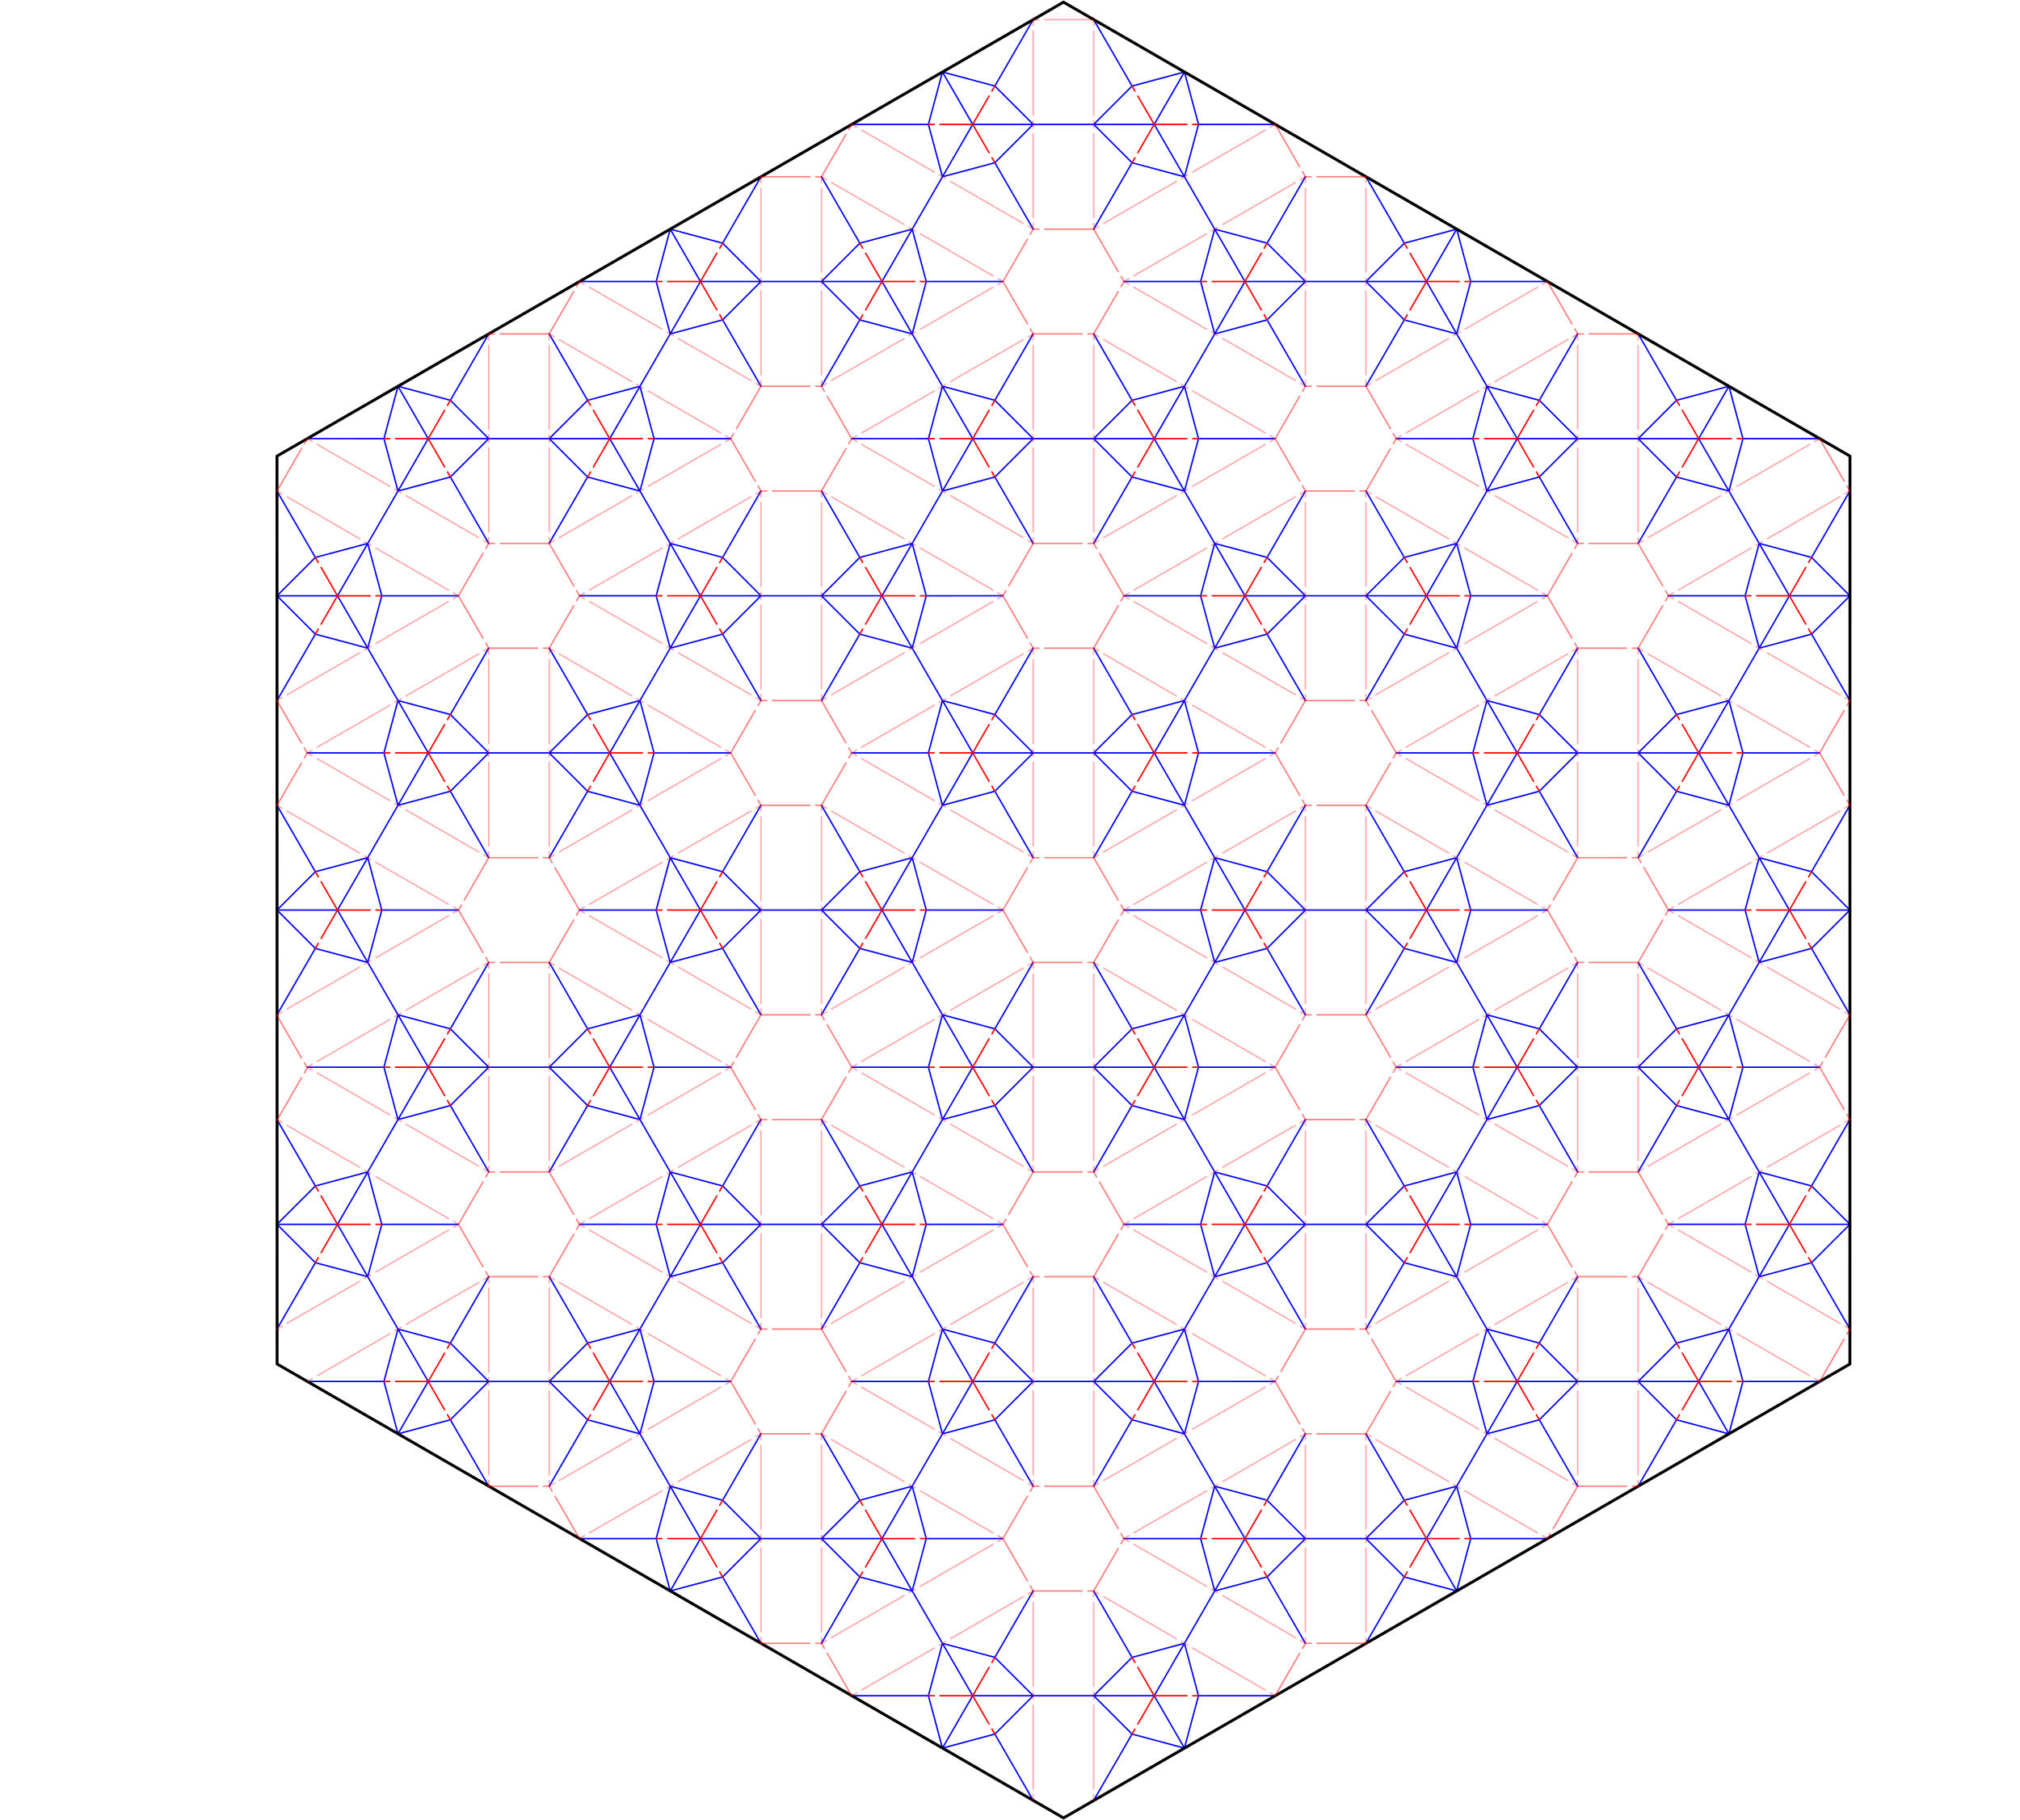 <?xml version="1.0" encoding="utf-8"?>
<!-- Generator: Adobe Illustrator 16.0.3, SVG Export Plug-In . SVG Version: 6.00 Build 0)  -->
<!DOCTYPE svg PUBLIC "-//W3C//DTD SVG 1.1//EN" "http://www.w3.org/Graphics/SVG/1.1/DTD/svg11.dtd">
<svg version="1.1" id="Layer_1" xmlns="http://www.w3.org/2000/svg" xmlns:xlink="http://www.w3.org/1999/xlink" x="0px" y="0px"
	 width="699px" height="630px" viewBox="0 0 699 630" enable-background="new 0 0 699 630" xml:space="preserve">
<path fill="none" stroke="#0000FF" stroke-width="0.5" stroke-linecap="round" stroke-linejoin="round" stroke-miterlimit="3.864" d="
	M127.254,188.087l10.467-18.129 M190.056,151.828h-20.934 M137.721,242.474l-10.467-18.129 M116.787,206.216l10.467-18.129
	 M116.787,206.216l10.467,18.129 M116.787,206.216H95.853 M95.853,206.216l13.269,13.276 M109.122,219.492l18.132,4.853
	 M95.842,242.469l13.279-22.976 M127.253,188.087l-18.131,4.858 M95.854,206.216l13.269-13.271 M95.842,169.952l13.28,22.993
	 M158.655,206.215l-26.543,0.003 M132.112,206.218l-4.858-18.132 M127.254,224.344l4.859-18.127 M137.721,169.956l10.467-18.129
	 M148.188,151.827h20.933 M137.721,133.697l10.467,18.13 M137.721,133.698l18.132,4.853 M169.121,151.828l-13.269-13.276
	 M169.111,115.563l-13.258,22.988 M137.721,169.958l-4.858-18.132 M132.863,151.827l4.858-18.127 M106.31,151.822l26.552,0.004
	 M169.121,188.088L155.852,165.1 M137.72,169.958l18.132-4.859 M169.12,151.829L155.851,165.1 M608.741,224.343l-10.467,18.129
	 M608.741,188.085l-10.467-18.129 M608.741,296.859l-10.467-18.129 M545.938,260.601h20.935 M587.806,260.601l10.468-18.129
	 M598.273,278.73l-10.468-18.129 M587.806,260.601h-20.934 M580.141,273.877l-13.269-13.276 M598.273,278.73l-18.133-4.853
	 M580.14,273.878l-13.278,22.976 M598.273,242.472l-18.133,4.858 M566.873,260.601l13.269-13.271 M566.862,224.337l13.279,22.993
	 M629.675,260.6l-26.543,0.003 M598.274,242.471l4.858,18.132 M598.274,278.729l4.858-18.127 M619.208,206.212l-10.467,18.129
	 M619.208,206.212h20.934 M619.208,206.212l-10.467-18.13 M626.872,192.937l-18.132-4.853 M640.14,206.214l-13.269-13.276
	 M626.872,192.937l13.258-22.988 M608.74,224.343l-4.858-18.132 M608.74,188.085l-4.859,18.127 M577.329,206.207l26.552,0.004
	 M626.872,219.485l13.269,22.988 M608.74,224.343l18.132-4.858 M640.14,206.214l-13.269,13.271 M525.003,260.602l-10.467,18.129
	 M525.003,260.602h20.933 M514.536,242.472l10.467,18.13 M514.536,242.471l18.132,4.853 M545.936,260.601l-13.268-13.276
	 M545.926,224.336l-13.258,22.988 M514.536,278.73l-4.858-18.132 M514.536,242.472l-4.859,18.127 M483.125,260.594l26.552,0.004
	 M545.936,296.86l-13.269-22.988 M514.535,278.73l18.132-4.858 M545.935,260.601l-13.268,13.271 M587.806,151.826l10.468-18.129
	 M598.273,169.955l-10.468-18.129 M587.806,151.826h-20.934 M566.873,151.827l13.269,13.276 M598.274,169.956l-18.133-4.853
	 M566.863,188.08l13.278-22.976 M598.275,133.698l-18.133,4.858 M566.874,151.827l13.269-13.271 M580.143,138.556l-13.279-22.993
	 M629.676,151.826l-26.543,0.003 M598.275,133.697l4.857,18.132 M598.275,169.955l4.858-18.126 M504.07,188.085l10.467-18.129
	 M566.873,151.826h-20.934 M514.537,133.698l-10.467-18.129 M504.07,224.343l10.467,18.129 M451.735,206.215h20.934 M504.07,188.085
	l-10.468,18.129 M493.603,206.214l10.468,18.129 M493.603,206.214h-20.934 M485.937,219.49l-13.268-13.276 M504.07,224.343
	l-18.133-4.853 M472.659,242.467l13.278-22.976 M504.071,188.085l-18.132,4.858 M472.671,206.214l13.27-13.271 M485.94,192.943
	l-13.28-22.993 M535.473,206.213l-26.543,0.003 M504.072,188.084l4.857,18.132 M504.072,224.342l4.858-18.126 M525.006,151.825
	l-10.467,18.129 M525.006,151.825h20.934 M514.539,133.695l10.467,18.13 M532.669,138.55l-18.132-4.853 M545.937,151.827
	l-13.268-13.276 M545.927,115.562l-13.258,22.988 M514.537,169.957l-4.858-18.132 M514.537,133.699l-4.859,18.127 M483.126,151.821
	l26.552,0.004 M545.937,188.087l-13.269-22.988 M514.536,169.957l18.132-4.858 M545.936,151.828l-13.268,13.271 M430.798,206.216
	l-10.466,18.129 M430.798,206.216h20.935 M430.798,206.216l-10.467-18.13 M420.333,188.085l18.132,4.853 M451.733,206.215
	l-13.27-13.276 M451.722,169.95l-13.258,22.988 M420.332,224.344l-4.858-18.132 M420.332,188.086l-4.859,18.126 M388.921,206.208
	l26.553,0.004 M451.733,242.474l-13.27-22.988 M420.332,224.344l18.132-4.858 M451.732,206.215l-13.27,13.271 M504.07,79.311
	L493.604,97.44 M493.604,97.44l10.467,18.129 M493.604,97.44h-20.935 M472.67,97.44l13.268,13.276 M504.071,115.569l-18.132-4.853
	 M472.659,133.693l13.28-22.976 M485.939,84.169l18.132-4.858 M472.671,97.44l13.27-13.271 M485.94,84.169l-13.28-22.993
	 M535.473,97.439l-26.543,0.003 M504.072,79.31l4.857,18.132 M504.072,115.568l4.858-18.126 M409.866,133.698l10.467-18.129
	 M472.669,97.44h-20.934 M409.867,61.182l10.467,18.129 M409.866,169.956l10.467,18.129 M357.531,151.828h20.934 M399.399,151.827
	l10.467-18.129 M399.399,151.827l10.467,18.129 M399.399,151.827h-20.935 M378.465,151.828l13.27,13.276 M391.734,165.104
	l18.132,4.853 M378.454,188.081l13.279-22.976 M409.866,133.699l-18.132,4.858 M378.466,151.828l13.27-13.271 M378.455,115.564
	l13.28,22.993 M441.268,151.827l-26.543,0.003 M409.867,133.698l4.857,18.132 M409.867,169.956l4.858-18.126 M430.801,97.439
	l-10.466,18.13 M430.801,97.439h20.935 M430.801,97.439l-10.467-18.13 M420.333,79.31l18.132,4.853 M451.733,97.44l-13.27-13.276
	 M438.464,84.163l13.258-22.988 M420.332,115.569l-4.858-18.132 M415.473,97.438l4.859-18.127 M388.921,97.433l26.553,0.004
	 M451.733,133.699l-13.27-22.988 M420.332,115.569l18.131-4.858 M451.732,97.44l-13.27,13.271 M336.594,151.828l-10.467,18.129
	 M336.594,151.828h20.933 M336.594,151.828l-10.467-18.129 M326.129,133.698l18.132,4.853 M357.529,151.828l-13.269-13.276
	 M357.519,115.563l-13.258,22.988 M326.129,169.957l-4.858-18.132 M321.271,151.825l4.858-18.126 M294.718,151.821l26.552,0.004
	 M357.529,188.087l-13.269-22.988 M326.128,169.957l18.132-4.858 M357.528,151.828l-13.269,13.271 M399.399,43.053l10.467-18.129
	 M399.399,43.053l10.467,18.129 M399.399,43.053h-20.935 M378.466,43.053l13.27,13.276 M409.867,61.182l-18.132-4.853
	 M378.455,79.306l13.279-22.976 M409.867,24.924l-18.132,4.858 M391.736,29.782l-13.27,13.271 M391.736,29.782l-13.28-22.993
	 M441.269,43.052l-26.543,0.003 M409.868,24.923l4.857,18.132 M414.727,43.054l-4.858,18.127 M315.663,79.311l10.467-18.129
	 M378.465,43.053h-20.934 M326.129,133.698l-10.467-18.129 M263.327,97.441h20.934 M315.662,79.311L305.195,97.44 M305.195,97.44
	l10.467,18.129 M305.195,97.44h-20.934 M297.53,110.717l-13.269-13.276 M297.53,110.717l18.132,4.853 M284.25,133.694l13.279-22.976
	 M315.662,79.312L297.53,84.17 M297.531,84.17l-13.269,13.271 M297.531,84.17l-13.28-22.993 M347.064,97.44l-26.543,0.003
	 M315.663,79.311l4.858,18.132 M315.663,115.569l4.859-18.127 M336.597,43.052l-10.466,18.129 M336.597,43.052h20.933
	 M336.597,43.052l-10.467-18.13 M326.129,24.923l18.132,4.853 M344.26,29.777l13.269,13.276 M357.519,6.788l-13.258,22.988
	 M326.129,61.183l-4.858-18.132 M321.271,43.051l4.858-18.126 M321.27,43.051l-26.552-0.004 M357.53,79.313l-13.269-22.988
	 M326.129,61.183l18.132-4.858 M357.529,43.054L344.26,56.325 M242.391,97.442l-10.467,18.129 M242.391,97.442h20.934
	 M231.924,79.312l10.467,18.13 M231.925,79.311l18.132,4.853 M263.325,97.441l-13.269-13.276 M263.315,61.176l-13.258,22.988
	 M227.067,97.438l4.858,18.132 M231.925,79.312l-4.859,18.127 M200.514,97.434l26.552,0.004 M250.056,110.712l13.269,22.988
	 M231.924,115.57l18.132-4.858 M263.324,97.441l-13.269,13.271 M504.068,405.634l10.467-18.129 M566.871,369.375h-20.935
	 M504.069,333.118l10.467,18.129 M514.535,460.021l-10.467-18.13 M451.733,423.764h20.934 M504.069,296.859l10.467-18.129
	 M493.601,423.763l10.468-18.129 M504.068,441.892l-10.468-18.129 M493.601,423.763h-20.934 M472.667,423.764l13.268,13.276
	 M504.068,441.893l-18.133-4.853 M472.656,460.017l13.278-22.976 M485.936,410.493l18.133-4.858 M472.668,423.764l13.268-13.271
	 M485.938,410.493l-13.28-22.993 M535.47,423.763l-26.543,0.003 M504.069,405.634l4.857,18.132 M508.927,423.765l-4.857,18.127
	 M525.002,369.375l-10.466,18.129 M525.002,369.375h20.934 M514.535,351.245l10.467,18.13 M514.535,351.246l18.132,4.853
	 M545.935,369.376L532.666,356.1 M545.925,333.111l-13.258,22.987 M514.535,387.506l-4.858-18.132 M514.535,351.248l-4.859,18.126
	 M483.124,369.37l26.552,0.004 M532.666,382.648l13.269,22.987 M514.534,387.506l18.132-4.857 M532.666,382.648l13.268-13.271
	 M430.796,423.765l-10.466,18.129 M430.796,423.765h20.934 M430.796,423.765l-10.467-18.13 M420.331,405.634l18.132,4.854
	 M451.731,423.764l-13.27-13.275 M451.72,387.499l-13.258,22.988 M420.33,441.894l-4.859-18.132 M420.33,405.636l-4.859,18.127
	 M388.919,423.758l26.552,0.004 M451.731,460.024l-13.27-22.988 M420.33,441.894l18.131-4.857 M451.73,423.765l-13.27,13.271
	 M493.6,314.99l10.468-18.129 M493.6,314.99l10.468,18.129 M493.6,314.99h-20.934 M472.668,314.989l13.268,13.275 M504.069,333.118
	l-18.133-4.854 M485.936,328.266l-13.278,22.977 M504.069,296.86l-18.133,4.858 M472.669,314.989l13.268-13.271 M485.938,301.718
	l-13.28-22.993 M535.471,314.988l-26.543,0.003 M504.07,296.859l4.857,18.132 M504.07,333.117l4.858-18.127 M409.865,351.247
	l10.467-18.129 M472.667,314.989h-20.934 M409.865,278.731l10.467,18.129 M409.864,387.505l10.467,18.129 M357.529,369.377h20.934
	 M420.332,224.343l-10.467,18.129 M399.398,369.377l10.467-18.129 M399.398,369.377l10.467,18.129 M399.398,369.377h-20.935
	 M378.463,369.377l13.27,13.276 M391.732,382.653l18.132,4.853 M391.731,382.654l-13.279,22.976 M391.732,356.106l18.132-4.858
	 M378.464,369.377l13.27-13.271 M378.453,333.113l13.28,22.993 M441.266,369.376l-26.543,0.003 M409.865,351.247l4.857,18.132
	 M409.865,387.505l4.858-18.127 M430.799,314.988l-10.466,18.129 M430.799,314.988h20.935 M420.332,296.858l10.467,18.13
	 M438.463,301.712l-18.132-4.853 M451.731,314.989l-13.27-13.276 M451.72,278.724l-13.258,22.988 M420.33,333.119l-4.859-18.132
	 M420.33,296.861l-4.859,18.127 M388.919,314.983l26.552,0.004 M451.731,351.249l-13.27-22.988 M420.33,333.119l18.132-4.858
	 M451.73,314.99l-13.27,13.271 M336.592,369.378l-10.466,18.129 M336.592,369.378h20.934 M336.592,369.378l-10.467-18.13
	 M344.259,356.1l-18.132-4.853 M357.528,369.377l-13.269-13.276 M344.259,356.1l13.258-22.987 M321.269,369.375l4.858,18.132
	 M326.127,351.249l-4.859,18.126 M321.268,369.375l-26.552-0.004 M344.258,382.649l13.269,22.987 M326.126,387.507l18.132-4.857
	 M344.258,382.649l13.269-13.271 M399.398,260.603l10.467-18.129 M399.398,260.603l10.467,18.129 M399.398,260.603h-20.935
	 M378.464,260.602l13.27,13.276 M391.733,273.878l18.132,4.853 M378.453,296.855l13.28-22.976 M409.865,242.473l-18.131,4.858
	 M378.465,260.602l13.27-13.271 M378.454,224.338l13.28,22.993 M441.267,260.601l-26.543,0.003 M409.865,242.472l4.858,18.132
	 M409.865,278.73l4.858-18.127 M315.661,296.86l10.467-18.129 M378.463,260.602h-20.934 M315.661,224.344l10.467,18.129
	 M326.128,351.247l-10.467-18.129 M263.326,314.99h20.934 M315.661,188.085l10.467-18.129 M305.194,314.99l10.467-18.129
	 M305.194,314.99l10.467,18.129 M305.194,314.99H284.26 M284.26,314.99l13.269,13.275 M297.529,328.266l18.132,4.854
	 M297.528,328.267l-13.279,22.977 M315.661,296.861l-18.132,4.858 M284.261,314.99l13.268-13.271 M284.25,278.726l13.28,22.993
	 M347.063,314.989l-26.543,0.003 M320.52,314.992l-4.858-18.132 M315.662,333.118l4.859-18.126 M336.596,260.601l-10.467,18.129
	 M336.596,260.601h20.933 M336.596,260.601l-10.467-18.13 M344.26,247.325l-18.132-4.853 M357.529,260.602l-13.269-13.276
	 M357.518,224.337l-13.258,22.988 M326.128,278.732L321.27,260.6 M326.128,242.474l-4.858,18.127 M294.717,260.596l26.553,0.004
	 M357.529,296.862l-13.269-22.988 M326.128,278.732l18.132-4.858 M357.528,260.603l-13.269,13.271 M242.39,314.991l-10.467,18.129
	 M242.39,314.991h20.934 M231.923,296.861l10.467,18.13 M231.924,296.86l18.132,4.853 M263.324,314.99l-13.269-13.276
	 M263.314,278.725l-13.258,22.988 M231.924,333.119l-4.858-18.132 M231.924,296.861l-4.859,18.127 M200.513,314.983l26.552,0.004
	 M263.325,351.249l-13.269-22.988 M231.924,333.119l18.132-4.858 M263.324,314.99l-13.269,13.271 M305.195,206.215l10.467-18.129
	 M305.195,206.215l10.467,18.129 M305.195,206.215h-20.934 M284.26,206.215l13.269,13.276 M315.661,224.344l-18.132-4.853
	 M284.249,242.468l13.279-22.976 M315.661,188.086l-18.132,4.858 M284.261,206.215l13.269-13.271 M284.25,169.951l13.28,22.993
	 M347.063,206.214l-26.543,0.003 M320.52,206.217l-4.858-18.132 M315.662,224.343l4.859-18.127 M221.457,242.473l10.467-18.129
	 M284.26,206.215h-20.934 M221.458,169.957l10.467,18.129 M231.924,296.861l-10.467-18.129 M169.122,260.603h20.934
	 M231.925,115.569l-10.467,18.129 M210.99,260.603l10.467-18.129 M210.99,260.603l10.467,18.129 M210.99,260.603h-20.934
	 M190.056,260.603l13.269,13.276 M221.457,278.732l-18.132-4.853 M190.046,296.856l13.279-22.976 M221.457,242.474l-18.131,4.858
	 M190.057,260.603l13.269-13.271 M190.046,224.339l13.28,22.993 M252.859,260.602l-26.543,0.003 M226.316,260.605l-4.859-18.132
	 M221.457,278.731l4.859-18.127 M242.391,206.214l-10.466,18.129 M242.391,206.214h20.933 M231.924,188.084l10.467,18.13
	 M231.924,188.085l18.132,4.853 M263.324,206.215l-13.269-13.276 M263.314,169.95l-13.258,22.988 M231.924,224.344l-4.858-18.132
	 M227.065,206.213l4.859-18.127 M200.513,206.208l26.552,0.004 M263.325,242.474l-13.269-22.988 M250.056,219.485l-18.132,4.859
	 M263.324,206.215l-13.269,13.271 M148.186,260.603l-10.467,18.129 M148.186,260.603h20.933 M148.186,260.603l-10.467-18.13
	 M155.852,247.326l-18.132-4.853 M169.12,260.603l-13.269-13.276 M169.109,224.338l-13.258,22.988 M137.719,278.733l-4.858-18.132
	 M137.719,242.475l-4.859,18.126 M132.861,260.601l-26.553-0.004 M155.851,273.875l13.269,22.988 M137.719,278.733l18.132-4.858
	 M169.119,260.604l-13.269,13.271 M221.457,133.7l-10.467,18.129 M210.99,151.829l10.467,18.129 M210.99,151.829h-20.934
	 M190.057,151.828l13.269,13.276 M221.458,169.957l-18.132-4.853 M190.046,188.081l13.279-22.976 M221.458,133.699l-18.132,4.858
	 M190.058,151.828l13.268-13.271 M190.047,115.564l13.28,22.993 M252.86,151.827l-26.543,0.003 M221.459,133.698l4.858,18.132
	 M221.459,169.956l4.859-18.126 M598.272,460.021l10.467-18.13 M608.739,405.634l-10.467-18.129 M545.936,478.151h20.935
	 M598.273,351.246l10.467-18.129 M587.805,478.15l10.467-18.129 M587.805,478.15l10.467,18.129 M587.805,478.15h-20.934
	 M566.871,478.15l13.269,13.275 M580.14,491.426l18.133,4.854 M566.861,514.403l13.278-22.977 M598.273,460.021l-18.133,4.857
	 M566.873,478.15l13.269-13.271 M566.862,441.886l13.279,22.993 M629.675,478.149l-26.543,0.003 M598.274,460.02l4.857,18.133
	 M598.274,496.278l4.858-18.127 M619.208,423.761l-10.467,18.129 M619.208,423.761h20.933 M619.208,423.761l-10.467-18.13
	 M608.739,405.633l18.132,4.854 M640.139,423.763l-13.268-13.275 M640.129,387.498l-13.258,22.988 M608.739,441.892l-4.858-18.132
	 M603.88,423.76l4.859-18.126 M577.328,423.756l26.552,0.004 M626.87,437.034l13.269,22.988 M608.738,441.892l18.132-4.857
	 M640.138,423.763l-13.268,13.271 M525,478.151l-10.466,18.129 M525,478.151h20.934 M525,478.151l-10.467-18.13 M514.535,460.021
	l18.132,4.853 M545.935,478.151l-13.269-13.276 M545.924,441.886l-13.258,22.988 M514.534,496.281l-4.858-18.132 M514.534,460.023
	l-4.859,18.126 M483.123,478.145l26.552,0.005 M545.934,514.411l-13.269-22.988 M514.533,496.281l18.131-4.858 M532.664,491.423
	l13.269-13.271 M587.804,369.377l10.467-18.129 M587.804,369.377l10.467,18.129 M587.804,369.377H566.87 M566.871,369.376
	l13.269,13.276 M598.272,387.505l-18.133-4.853 M566.86,405.629l13.278-22.976 M598.272,351.247l-18.133,4.858 M566.872,369.376
	l13.269-13.271 M580.141,356.105l-13.279-22.993 M629.674,369.375l-26.543,0.003 M598.273,351.246l4.857,18.132 M598.273,387.504
	l4.858-18.126 M608.74,333.117l10.467-18.129 M619.207,314.988h20.934 M619.207,314.988l-10.467-18.13 M626.872,301.711
	l-18.132-4.853 M640.14,314.988l-13.269-13.276 M626.872,301.711l13.258-22.988 M608.74,333.117l-4.859-18.132 M603.881,314.986
	l4.859-18.127 M577.329,314.981l26.552,0.004 M626.871,328.259l13.269,22.988 M608.739,333.117l18.132-4.858 M626.87,328.259
	l13.269-13.271 M409.863,568.796l10.467-18.129 M472.665,532.538h-20.934 M409.863,496.28l10.467,18.129 M357.527,586.926h20.934
	 M409.863,460.021l10.467-18.13 M399.396,586.926l10.467-18.129 M399.396,586.926l10.467,18.129 M399.396,586.926h-20.935
	 M378.462,586.926l13.27,13.276 M409.863,605.055l-18.132-4.853 M378.451,623.179l13.279-22.976 M409.863,568.797l-18.132,4.858
	 M378.463,586.926l13.269-13.271 M378.452,550.662l13.28,22.993 M441.265,586.925l-26.543,0.003 M409.864,568.796l4.857,18.132
	 M409.864,605.054l4.858-18.127 M430.798,532.537l-10.467,18.129 M430.798,532.537h20.934 M430.798,532.537l-10.467-18.13
	 M420.33,514.408l18.132,4.853 M451.73,532.538l-13.27-13.276 M451.72,496.273l-13.258,22.987 M420.33,550.667l-4.858-18.132
	 M420.33,514.409l-4.858,18.127 M388.919,532.531l26.552,0.004 M451.729,568.797l-13.269-22.988 M420.329,550.667l18.132-4.858
	 M451.729,532.538l-13.269,13.271 M336.591,586.926l-10.467,18.129 M336.591,586.926h20.934 M336.591,586.926l-10.467-18.13
	 M326.125,568.796l18.132,4.854 M357.525,586.926l-13.269-13.275 M357.515,550.661l-13.258,22.988 M326.125,605.056l-4.858-18.132
	 M326.125,568.798l-4.859,18.127 M321.266,586.924l-26.552-0.004 M344.256,600.198l13.269,22.987 M344.256,600.198l-18.132,4.857
	 M344.255,600.198l13.269-13.271 M399.395,478.152l10.468-18.129 M399.395,478.152l10.468,18.129 M399.395,478.152h-20.934
	 M378.462,478.151l13.269,13.275 M409.863,496.28l-18.132-4.854 M391.73,491.428l-13.279,22.977 M409.863,460.022l-18.132,4.857
	 M378.463,478.151l13.27-13.271 M378.452,441.887l13.28,22.993 M441.265,478.15l-26.543,0.003 M409.864,460.021l4.857,18.132
	 M409.864,496.279l4.858-18.127 M315.659,514.409l10.467-18.129 M378.462,478.151h-20.934 M315.66,441.893l10.467,18.13
	 M326.126,568.797l-10.467-18.129 M263.324,532.539h20.934 M315.66,405.634l10.467-18.129 M305.192,532.539l10.467-18.129
	 M305.192,532.539l10.467,18.129 M305.192,532.539h-20.934 M284.258,532.539l13.269,13.276 M315.659,550.668l-18.132-4.853
	 M284.247,568.792l13.279-22.976 M315.659,514.41l-18.132,4.857 M284.259,532.539l13.268-13.271 M297.528,519.268l-13.28-22.992
	 M347.061,532.538l-26.543,0.003 M320.519,532.541l-4.859-18.132 M315.66,550.667l4.859-18.127 M336.594,478.15l-10.466,18.129
	 M336.594,478.15h20.934 M336.594,478.15l-10.467-18.131 M326.126,460.021l18.132,4.853 M357.527,478.151l-13.269-13.276
	 M357.516,441.886l-13.258,22.988 M321.268,478.149l4.858,18.132 M326.126,460.023l-4.859,18.127 M294.715,478.145l26.552,0.005
	 M357.527,514.411l-13.269-22.988 M326.126,496.281l18.132-4.858 M357.527,478.152l-13.269,13.271 M231.922,550.669l10.467-18.129
	 M242.389,532.54h20.933 M231.922,514.41l10.467,18.13 M231.922,514.409l18.132,4.853 M250.053,519.263l13.269,13.276
	 M263.312,496.274l-13.258,22.987 M227.064,532.536l4.858,18.132 M231.922,514.41l-4.859,18.127 M200.511,532.532l26.552,0.004
	 M250.053,545.81l13.269,22.988 M231.921,550.668l18.132-4.858 M263.321,532.539l-13.269,13.271 M315.659,405.635l-10.467,18.129
	 M305.192,423.764l10.467,18.129 M305.192,423.764h-20.934 M284.259,423.764l13.269,13.276 M315.66,441.893l-18.132-4.853
	 M284.248,460.017l13.279-22.976 M315.66,405.635l-18.132,4.858 M284.26,423.764l13.268-13.271 M284.249,387.5l13.28,22.993
	 M347.062,423.763l-26.543,0.003 M320.519,423.766l-4.858-18.132 M320.52,423.765l-4.859,18.127 M221.456,460.022l10.467-18.13
	 M284.258,423.764h-20.934 M221.456,387.506l10.467,18.129 M231.922,514.41l-10.467-18.129 M169.12,478.152h20.934 M221.456,351.247
	l10.467-18.129 M210.988,478.152l10.467-18.129 M221.455,496.281l-10.467-18.129 M210.988,478.152h-20.934 M190.054,478.152
	l13.269,13.275 M203.323,491.428l18.132,4.854 M190.044,514.405l13.279-22.977 M221.456,460.023l-18.131,4.857 M190.056,478.152
	l13.269-13.271 M190.045,441.888l13.28,22.993 M252.858,478.151l-26.543,0.003 M226.315,478.154l-4.858-18.132 M221.457,496.28
	l4.859-18.127 M242.391,423.763l-10.467,18.129 M242.391,423.763h20.933 M231.924,405.633l10.467,18.13 M231.922,405.634
	l18.132,4.854 M263.322,423.764l-13.268-13.275 M250.054,410.487l13.258-22.988 M231.922,441.894l-4.858-18.132 M231.922,405.636
	l-4.859,18.126 M200.511,423.758l26.552,0.004 M250.053,437.036l13.269,22.988 M231.921,441.894l18.132-4.857 M263.321,423.765
	l-13.268,13.271 M148.183,478.153l-10.466,18.129 M148.183,478.153h20.934 M148.183,478.153l-10.467-18.13 M137.718,460.022
	l18.132,4.853 M169.118,478.152l-13.269-13.276 M169.107,441.887l-13.258,22.988 M137.717,496.281l-4.858-18.132 M137.717,460.023
	l-4.858,18.126 M106.306,478.145l26.553,0.005 M169.118,514.411l-13.269-22.988 M137.717,496.281l18.131-4.858 M169.117,478.152
	l-13.269,13.271 M210.988,369.377l10.467-18.129 M221.455,387.506l-10.467-18.129 M210.988,369.377h-20.934 M190.055,369.377
	l13.269,13.276 M203.324,382.653l18.132,4.853 M190.044,405.63l13.28-22.976 M203.324,356.106l18.132-4.858 M190.056,369.377
	l13.269-13.271 M190.045,333.113l13.28,22.993 M252.858,369.376l-26.543,0.003 M226.315,369.379l-4.858-18.132 M221.457,387.505
	l4.859-18.126 M127.252,405.636l10.467-18.129 M190.054,369.377H169.12 M127.252,333.12l10.467,18.129 M137.719,460.023
	l-10.467-18.13 M137.719,278.732l-10.467,18.129 M116.785,423.765l10.467-18.129 M127.252,441.894l-10.467-18.129 M116.785,423.765
	H95.851 M95.851,423.765l13.268,13.276 M127.252,441.894l-18.132-4.853 M95.84,460.018l13.279-22.976 M127.252,405.636
	l-18.132,4.858 M95.852,423.765l13.269-13.271 M95.84,387.501l13.28,22.993 M158.653,423.764l-26.543,0.003 M127.252,405.635
	l4.858,18.132 M127.252,441.893l4.859-18.127 M148.187,369.376l-10.466,18.129 M148.187,369.376h20.934 M148.187,369.376
	l-10.467-18.13 M137.719,351.248l18.132,4.853 M155.85,356.102l13.269,13.276 M169.108,333.113l-13.258,22.987 M132.86,369.375
	l4.858,18.132 M137.718,351.249l-4.859,18.126 M132.86,369.375l-26.553-0.004 M155.85,382.649l13.269,22.987 M137.718,387.507
	l18.132-4.857 M169.118,369.378l-13.269,13.271 M116.784,314.991l10.467-18.129 M116.784,314.991l10.467,18.129 M116.784,314.991
	H95.85 M95.852,314.991l13.268,13.275 M127.252,333.12l-18.132-4.854 M95.841,351.244l13.279-22.977 M127.253,296.862l-18.132,4.858
	 M95.854,314.991l13.269-13.271 M95.842,278.727l13.28,22.993 M158.655,314.99l-26.543,0.003 M127.254,296.861l4.858,18.132
	 M132.113,314.993l-4.859,18.126 M504.067,514.408l10.467-18.129 M493.6,532.538l10.468-18.129 M493.6,532.538l10.468,18.129
	 M493.6,532.538h-20.934 M472.666,532.538l13.269,13.276 M485.935,545.814l18.133,4.853 M472.656,568.791l13.278-22.976
	 M504.068,514.409l-18.133,4.857 M472.668,532.538l13.269-13.271 M472.657,496.274l13.279,22.992 M535.47,532.537l-26.543,0.003
	 M504.069,514.408l4.857,18.132 M508.928,532.539l-4.858,18.127"/>
<path fill="none" stroke="#000000" stroke-linecap="round" stroke-linejoin="round" stroke-miterlimit="3.864" d="M368.008,0.743
	L640.16,157.865 M368.014,0.743L95.85,157.867l0.039,314.247L368.027,629.23l272.109-157.117l0.029-314.249"/>
<path opacity="0.333" fill="none" stroke="#FF0000" stroke-width="0.5" stroke-linecap="round" stroke-linejoin="round" stroke-miterlimit="3.864" stroke-dasharray="2,2,29" d="
	M95.853,169.958l31.401,18.129 M106.32,151.828l31.401,18.129 M231.926,79.311 M200.525,97.441 M231.926,79.311 M263.328,61.182
	 M190.056,188.086l0.001-36.258 M169.122,188.086v-36.258 M158.655,206.215l-31.401-18.128 M169.122,188.086l-31.401-18.129
	 M169.122,224.344l-31.401,18.13 M158.655,206.215l-31.401,18.13 M137.722,133.699 M106.32,151.829 M137.722,133.699
	 M169.123,115.57 M190.057,115.57v36.258 M169.123,115.57l-0.001,36.258 M95.853,206.216 M95.853,169.958 M95.853,206.216
	 M95.853,242.474 M106.319,260.603l31.402-18.129 M95.853,242.474l31.401-18.129 M566.872,224.343l31.402,18.129 M577.34,206.214
	l31.401,18.129 M629.676,151.826l-31.401,18.13 M640.143,169.955l-31.401,18.13 M640.142,206.213 M640.142,169.955 M640.142,206.213
	 M640.142,242.472 M629.675,260.6l-31.4-18.128 M640.142,242.471l-31.4-18.128 M640.142,278.729l-31.4,18.13 M629.675,260.6
	l-31.401,18.13 M566.872,188.085l31.402-18.129 M577.34,206.214l31.401-18.129 M545.938,296.86v-36.259 M566.872,296.859v-36.258
	 M577.339,314.988l31.402-18.129 M566.872,296.859l31.401-18.129 M598.274,133.697 M629.675,151.825 M598.274,133.697
	 M566.873,115.568 M545.938,224.343v36.258 M566.873,224.343l-0.001,36.258 M472.669,169.956l31.401,18.129 M483.136,151.827
	l31.401,18.129 M566.872,188.085l0.001-36.259 M545.938,188.085v-36.259 M535.471,206.214l-31.4-18.129 M545.938,188.084
	l-31.4-18.128 M535.472,97.439l-31.401,18.13 M545.939,115.568l-31.402,18.13 M566.873,115.568v36.258 M545.939,115.568
	l-0.002,36.258 M545.938,224.343l-31.4,18.129 M535.471,206.214l-31.4,18.129 M472.669,133.698l31.401-18.129 M483.136,151.827
	l31.401-18.129 M451.734,242.473v-36.258 M472.669,242.473v-36.259 M483.135,260.601l31.402-18.129 M472.668,242.472l31.402-18.129
	 M504.07,79.31 M535.472,97.439 M504.07,79.31 M472.669,61.181 M451.735,169.956l-0.001,36.259 M472.669,169.956v36.258
	 M378.465,115.569l31.401,18.129 M388.932,97.44l31.402,18.129 M472.669,133.698V97.44 M451.734,133.698l0.001-36.258
	 M441.268,151.827l-31.401-18.129 M451.735,133.698l-31.401-18.129 M441.268,43.052l-31.4,18.13 M451.735,61.181l-31.401,18.13
	 M472.669,61.181V97.44 M451.735,61.181V97.44 M451.735,169.956l-31.402,18.129 M441.268,151.827l-31.401,18.129 M378.465,79.311
	l31.402-18.129 M388.932,97.44l31.402-18.129 M357.531,188.086v-36.258 M378.465,188.086v-36.258 M388.932,206.215l31.401-18.13
	 M378.465,188.085l31.401-18.129 M409.867,24.923 M441.268,43.052 M409.867,24.923 M378.466,6.794 M357.531,115.569v36.259
	 M378.465,115.569v36.259 M284.261,61.182l31.402,18.129 M294.729,43.053l31.401,18.129 M378.465,79.311V43.053 M357.531,79.311
	V43.053 M347.064,97.44l-31.401-18.129 M357.531,79.311L326.13,61.182 M357.531,115.569l-31.402,18.129 M347.064,97.44
	l-31.402,18.129 M326.13,24.924 M294.729,43.053 M326.13,24.924 M357.532,6.795 M357.532,6.795h20.934 M378.466,6.794l-0.001,36.259
	 M357.531,6.795v36.258 M263.327,133.699V97.441 M284.261,133.699V97.441 M294.728,151.828l31.401-18.13 M284.261,133.699
	l31.401-18.13 M263.327,61.182v36.259 M284.262,61.182l-0.001,36.259 M472.667,387.505l31.401,18.129 M483.134,369.376
	l31.401,18.129 M566.871,405.634v-36.259 M545.936,405.634l0.002-36.258 M535.47,423.763l-31.401-18.129 M545.938,405.634
	l-31.402-18.129 M535.47,314.988l-31.4,18.13 M545.938,333.118l-31.401,18.129 M566.871,333.117v36.258 M545.938,333.117v36.259
	 M545.938,441.892l-31.402,18.13 M535.47,423.763l-31.401,18.129 M472.667,351.247l31.402-18.129 M483.134,369.376l31.402-18.129
	 M451.733,460.022v-36.259 M472.667,460.022v-36.259 M483.134,478.151l31.401-18.13 M472.667,460.022l31.401-18.131 M472.668,278.73
	l31.401,18.129 M451.733,387.505v36.259 M472.667,387.505v36.259 M545.938,296.859l-31.4-18.129 M483.135,260.601l31.402,18.129
	 M535.47,314.988l-31.4-18.129 M378.463,333.118l31.402,18.129 M388.931,314.989l31.401,18.129 M472.667,351.247v-36.258
	 M451.733,351.247v-36.258 M441.266,369.376l-31.4-18.129 M451.733,351.247l-31.401-18.129 M441.267,260.601l-31.401,18.13
	 M451.734,278.731l-31.402,18.129 M472.668,278.73l-0.001,36.259 M451.733,278.731v36.258 M451.733,387.505l-31.402,18.129
	 M441.266,369.376l-31.401,18.129 M378.463,296.86l31.402-18.129 M388.931,314.989l31.401-18.129 M357.529,405.635v-36.258
	 M378.463,405.635v-36.258 M388.93,423.764l31.401-18.13 M378.463,405.635l31.401-18.13 M378.464,224.343l31.401,18.129
	 M357.529,333.119v36.258 M378.463,333.118v36.259 M451.734,242.472l-31.401-18.129 M388.932,206.215l31.401,18.128
	 M441.267,260.601l-31.401-18.129 M284.26,278.731l31.401,18.129 M294.727,260.602l31.401,18.129 M378.463,296.86v-36.258
	 M357.529,296.86v-36.258 M347.062,314.989l-31.401-18.129 M357.529,296.86l-31.401-18.129 M347.063,206.215l-31.402,18.129
	 M357.53,224.344l-31.402,18.129 M378.464,224.343l-0.001,36.259 M357.53,224.344l-0.001,36.258 M357.529,333.118l-31.401,18.129
	 M347.062,314.989l-31.401,18.129 M284.26,242.473l31.401-18.129 M294.727,260.603l31.401-18.13 M263.325,351.248V314.99
	 M284.26,351.248V314.99 M294.726,369.377l31.402-18.13 M284.259,351.248l31.402-18.13 M284.26,169.956l31.401,18.129
	 M263.326,278.732l-0.001,36.258 M284.26,278.732v36.258 M357.53,188.085l-31.401-18.128 M294.728,151.828l31.401,18.129
	 M347.063,206.214l-31.402-18.129 M190.056,224.345l31.401,18.128 M200.523,206.215l31.401,18.129 M284.26,242.473v-36.258
	 M263.325,242.473l0.001-36.258 M252.859,260.602l-31.402-18.129 M263.326,242.473l-31.402-18.129 M252.859,151.828l-31.401,18.129
	 M263.326,169.957l-31.401,18.129 M284.26,169.957v36.258 M263.326,169.957v36.258 M263.326,278.731l-31.402,18.13 M252.859,260.602
	l-31.402,18.13 M190.056,188.087l31.402-18.13 M200.523,206.216l31.402-18.13 M169.122,296.862v-36.259 M190.056,296.861v-36.258
	 M200.523,314.99l31.401-18.129 M190.055,296.861l31.402-18.129 M190.056,115.569l31.402,18.129 M169.122,224.345v36.258
	 M190.056,224.345v36.258 M263.327,133.699l-31.402-18.129 M200.524,97.441l31.401,18.129 M252.859,151.827l-31.401-18.129
	 M566.871,441.892l31.401,18.13 M577.338,423.763l31.401,18.129 M629.674,369.375l-31.401,18.13 M640.141,387.504l-31.401,18.13
	 M640.141,423.763 M640.141,387.504 M640.141,423.763 M640.14,460.021 M629.673,478.15l-31.4-18.129 M640.141,460.02l-31.401-18.128
	 M545.936,514.409v-36.258 M566.87,514.409l0.001-36.259 M598.272,496.279 M566.87,514.408 M598.272,496.279 M629.673,478.15
	 M566.871,405.634l31.401-18.129 M577.338,423.763l31.401-18.129 M566.871,333.117l31.402,18.129 M545.936,441.892v36.26
	 M566.871,441.892v36.259 M640.141,351.246l-31.4-18.129 M577.339,314.988l31.401,18.129 M629.674,369.375l-31.4-18.129
	 M640.142,314.988 M640.142,278.73 M640.142,314.988 M640.142,351.247 M378.462,550.667l31.401,18.129 M388.929,532.538
	l31.401,18.129 M472.665,568.796v-36.258 M451.731,568.796v-36.258 M441.264,586.925l-31.4-18.129 M451.731,568.796l-31.401-18.129
	 M441.265,478.151l-31.401,18.129 M451.732,496.28l-31.402,18.129 M472.666,496.279l-0.001,36.259 M451.732,496.28l-0.001,36.258
	 M357.527,623.185v-36.259 M378.462,623.185v-36.259 M409.863,605.055 M378.461,623.184 M409.863,605.055 M441.264,586.925
	 M378.462,514.409l31.401-18.129 M388.929,532.538l31.401-18.129 M378.462,441.892l31.401,18.13 M357.527,550.668v36.258
	 M378.462,550.668v36.258 M451.733,460.021l-31.402-18.129 M388.93,423.764l31.401,18.129 M441.264,478.15l-31.4-18.129
	 M284.258,496.281l31.401,18.128 M294.725,478.151l31.401,18.129 M378.462,514.409v-36.258 M357.527,514.409l0.001-36.258
	 M347.06,532.538l-31.401-18.129 M357.528,514.409l-31.402-18.129 M347.061,423.764l-31.401,18.129 M357.528,441.893l-31.401,18.13
	 M378.462,441.893v36.259 M357.528,441.893v36.259 M357.527,550.667l-31.401,18.13 M347.06,532.538l-31.401,18.13 M284.258,460.023
	l31.402-18.131 M294.725,478.152l31.402-18.13 M263.324,568.798v-36.259 M284.258,568.797v-36.258 M294.725,586.926l31.401-18.129
	 M284.257,568.797l31.402-18.129 M284.259,387.506l31.401,18.128 M263.324,496.281v36.258 M284.258,496.281v36.258 M357.529,405.635
	l-31.401-18.129 M294.726,369.377l31.402,18.129 M347.061,423.763l-31.401-18.129 M190.054,441.894l31.401,18.13 M200.521,423.765
	l31.402,18.128 M284.258,460.022v-36.259 M263.324,460.022v-36.259 M252.857,478.151l-31.402-18.128 M263.324,460.022l-31.401-18.13
	 M252.857,369.377l-31.401,18.129 M263.325,387.506l-31.402,18.129 M284.259,387.506l-0.001,36.258 M263.324,387.506v36.258
	 M263.324,496.28l-31.402,18.13 M252.857,478.151l-31.402,18.13 M190.054,405.636l31.402-18.13 M200.521,423.765l31.402-18.13
	 M169.12,514.411v-36.259 M190.054,514.41v-36.258 M200.521,532.539l31.401-18.129 M190.054,514.41l31.401-18.129 M190.055,333.119
	l31.401,18.129 M169.12,441.894v36.259 M190.054,441.894v36.259 M263.325,351.248l-31.401-18.129 M200.523,314.99l31.401,18.129
	 M252.857,369.376l-31.401-18.128 M95.851,387.507l31.401,18.129 M106.318,369.378l31.401,18.129 M190.054,405.635l0.001-36.258
	 M169.12,405.636v-36.259 M158.653,423.764l-31.401-18.128 M169.12,405.635l-31.401-18.128 M158.654,314.99l-31.402,18.129
	 M169.121,333.119l-31.402,18.13 M190.055,333.119v36.258 M169.12,333.119v36.258 M169.12,441.893l-31.401,18.131 M158.653,423.764
	l-31.401,18.13 M95.851,351.249l31.401-18.13 M106.318,369.378l31.401-18.129 M95.851,278.732l31.401,18.129 M95.851,423.765
	 M95.851,387.507 M95.851,423.765 M95.851,460.024 M106.317,478.152l31.402-18.129 M95.85,460.023l31.402-18.13 M169.121,296.861
	l-31.401-18.129 M106.319,260.603l31.401,18.129 M158.654,314.989l-31.402-18.128 M472.666,496.279l31.401,18.129 M504.067,550.667
	 M472.665,568.796 M504.067,550.667 M535.469,532.538 M545.936,514.408l-31.4-18.129 M483.134,478.151l31.401,18.128
	 M535.468,532.537l-31.4-18.129"/>
<path fill="none" stroke="#FF0000" stroke-width="0.5" stroke-linecap="round" stroke-linejoin="round" stroke-miterlimit="3.864" stroke-dasharray="2,2,29" d="
	M109.121,219.492l7.666-13.276 M109.122,192.945l7.665,13.271 M132.112,206.218l-15.325-0.002 M155.853,138.551l-7.665,13.277
	 M132.862,151.826l15.326,0.002 M155.852,165.099l-7.665-13.271 M580.141,273.878l7.665-13.277 M580.142,247.33l7.664,13.271
	 M603.132,260.603l-15.326-0.002 M626.872,192.936l-7.665,13.277 M603.882,206.211l15.325,0.002 M626.872,219.484l-7.665-13.271
	 M532.668,247.324l-7.665,13.277 M509.678,260.599l15.325,0.002 M532.668,273.872l-7.665-13.271 M580.142,165.103l7.665-13.277
	 M580.143,138.555l7.664,13.271 M603.133,151.829l-15.326-0.003 M485.938,219.491l7.665-13.277 M485.938,192.943l7.665,13.271
	 M508.928,206.217l-15.325-0.003 M532.669,138.55l-7.665,13.276 M509.678,151.824l15.326,0.002 M532.669,165.098l-7.666-13.272
	 M438.464,192.937l-7.665,13.277 M415.474,206.212l15.325,0.002 M438.464,219.485l-7.665-13.271 M485.938,110.716l7.666-13.276
	 M485.939,84.169l7.664,13.271 M508.929,97.442l-15.325-0.003 M391.734,165.104l7.665-13.277 M391.735,138.556l7.664,13.271
	 M414.725,151.83l-15.325-0.003 M438.465,84.163L430.8,97.44 M415.475,97.437l15.325,0.002 M438.465,110.711L430.8,97.44
	 M344.261,138.551l-7.665,13.276 M321.271,151.825l15.325,0.002 M344.261,165.098l-7.666-13.271 M391.735,56.329l7.665-13.276
	 M391.735,29.782l7.665,13.271 M414.725,43.055L399.4,43.052 M297.53,110.717l7.665-13.277 M297.531,84.169l7.664,13.271
	 M320.521,97.443l-15.326-0.003 M344.261,29.776l-7.665,13.277 M321.271,43.05l15.325,0.003 M344.261,56.324l-7.665-13.271
	 M250.057,84.164l-7.665,13.276 M227.067,97.438l15.325,0.002 M250.057,110.712l-7.665-13.271 M485.936,437.04l7.665-13.277
	 M485.936,410.492l7.665,13.271 M508.927,423.766l-15.326-0.003 M532.667,356.099l-7.665,13.276 M509.677,369.373l15.325,0.002
	 M532.667,382.647l-7.666-13.271 M438.463,410.487l-7.665,13.275 M415.472,423.761l15.326,0.002 M438.462,437.034l-7.665-13.271
	 M485.936,328.265l7.666-13.275 M485.938,301.718l7.664,13.271 M508.928,314.991l-15.326-0.003 M391.732,382.653l7.666-13.277
	 M391.733,356.106l7.665,13.271 M414.723,369.379l-15.325-0.003 M438.463,301.712l-7.665,13.277 M415.473,314.986l15.325,0.003
	 M438.463,328.26l-7.665-13.271 M344.259,356.1l-7.665,13.276 M321.269,369.374l15.325,0.002 M344.259,382.648l-7.665-13.271
	 M391.733,273.878l7.665-13.276 M391.734,247.331l7.664,13.271 M414.724,260.604l-15.325-0.003 M297.528,328.266l7.666-13.275
	 M297.529,301.719l7.665,13.271 M320.519,314.992l-15.325-0.003 M344.26,247.325l-7.665,13.277 M321.269,260.6l15.326,0.002
	 M344.259,273.873l-7.665-13.271 M250.055,301.713l-7.665,13.277 M227.065,314.987l15.325,0.003 M250.055,328.261l-7.665-13.271
	 M297.529,219.491l7.666-13.276 M297.53,192.944l7.665,13.271 M320.52,206.217l-15.325-0.003 M203.325,273.879l7.665-13.276
	 M203.326,247.332l7.664,13.271 M226.316,260.605l-15.326-0.003 M250.056,192.938l-7.665,13.277 M227.066,206.213l15.325,0.002
	 M250.056,219.486l-7.666-13.271 M155.852,247.326l-7.665,13.277 M132.861,260.6l15.326,0.003 M155.851,273.874l-7.665-13.271
	 M203.325,165.104l7.666-13.276 M203.326,138.557l7.665,13.271 M226.317,151.83l-15.326-0.002 M580.139,491.427l7.666-13.276
	 M580.14,464.879l7.665,13.271 M603.13,478.153l-15.325-0.003 M626.871,410.486l-7.665,13.275 M603.88,423.76l15.326,0.002
	 M626.87,437.033l-7.665-13.271 M532.666,464.873l-7.665,13.277 M509.676,478.148l15.325,0.002 M532.666,491.421l-7.665-13.271
	 M580.14,382.652l7.666-13.276 M580.141,356.105l7.665,13.271 M603.131,369.378l-15.325-0.003 M626.872,301.711l-7.665,13.277
	 M603.881,314.986l15.326,0.002 M626.872,328.259l-7.666-13.271 M391.73,600.202l7.666-13.276 M391.731,573.655l7.665,13.271
	 M414.721,586.928l-15.324-0.003 M438.462,519.261l-7.665,13.277 M415.471,532.536l15.326,0.002 M438.461,545.809l-7.665-13.271
	 M344.257,573.649l-7.665,13.276 M321.267,586.923l15.325,0.003 M344.257,600.197l-7.665-13.271 M391.731,491.427l7.666-13.275
	 M391.732,464.88l7.665,13.271 M414.722,478.153l-15.325-0.002 M297.527,545.815l7.665-13.276 M297.527,519.268l7.665,13.271
	 M320.518,532.541l-15.326-0.003 M344.258,464.874l-7.665,13.277 M321.268,478.149l15.325,0.002 M344.258,491.422l-7.666-13.271
	 M250.054,519.262l-7.665,13.277 M227.063,532.537l15.326,0.002 M250.053,545.81l-7.665-13.271 M297.527,437.041l7.666-13.277
	 M297.528,410.493l7.665,13.271 M320.518,423.766l-15.325-0.002 M203.323,491.428l7.665-13.275 M203.324,464.881l7.664,13.271
	 M226.314,478.154l-15.326-0.002 M250.054,410.487l-7.665,13.276 M227.064,423.762l15.325,0.002 M250.054,437.035l-7.665-13.271
	 M155.85,464.875l-7.665,13.277 M132.86,478.15l15.325,0.002 M155.85,491.423l-7.665-13.271 M203.324,382.654l7.665-13.277
	 M203.325,356.106l7.664,13.271 M226.315,369.38l-15.326-0.003 M109.119,437.042l7.666-13.277 M109.12,410.494l7.665,13.271
	 M132.11,423.767l-15.326-0.002 M155.851,356.1l-7.666,13.277 M132.86,369.375l15.325,0.002 M155.85,382.648l-7.665-13.271
	 M109.12,328.267l7.665-13.276 M109.121,301.719l7.664,13.271 M132.111,314.993l-15.326-0.003 M485.935,545.814l7.665-13.276
	 M485.936,519.267l7.664,13.271 M508.926,532.54l-15.326-0.003"/>
<path opacity="0.5" fill="none" stroke="#FF0000" stroke-width="0.5" stroke-linecap="round" stroke-linejoin="round" stroke-miterlimit="3.864" stroke-dasharray="2,2,29" d="
	M106.32,151.828l-10.467,18.13 M169.122,188.086l-10.467,18.13 M169.122,188.086h20.934 M169.122,224.345l-10.467-18.129
	 M169.123,115.57h20.935 M200.525,97.441l-10.467,18.129 M577.34,206.214l-10.467-18.129 M566.872,224.343h-20.935 M577.34,206.214
	l-10.468,18.129 M640.143,169.955l-10.467-18.129 M640.142,242.472l-10.468,18.129 M640.141,278.73l-10.467-18.129 M483.136,151.827
	l-10.467-18.129 M472.669,169.956h-20.935 M483.136,151.827l-10.467,18.129 M545.938,188.085l-10.467,18.129 M545.938,188.085
	h20.935 M545.938,224.343l-10.467-18.129 M545.939,115.568h20.934 M545.939,115.568l-10.468-18.129 M388.932,97.44l-10.467-18.129
	 M378.465,115.569h-20.934 M388.932,97.44l-10.467,18.129 M451.734,133.698l-10.468,18.129 M451.734,133.698h20.935
	 M451.734,169.956l-10.468-18.129 M451.735,61.181h20.935 M451.735,61.181l-10.468-18.129 M284.261,61.182h-20.934 M294.729,43.053
	l-10.468,18.129 M357.531,79.311L347.063,97.44 M357.531,79.311h20.934 M357.53,115.569L347.063,97.44 M483.134,369.376
	l-10.467-18.129 M472.667,387.505h-20.934 M483.134,369.376l-10.467,18.129 M545.936,405.634l-10.467,18.129 M545.936,405.634
	h20.936 M545.936,441.892l-10.467-18.129 M545.938,333.118h20.935 M535.47,314.988l10.468-18.129 M545.938,333.118l-10.468-18.13
	 M577.339,314.988l-10.467,18.13 M566.872,296.859l10.467,18.129 M566.872,296.859l-20.935,0.001 M388.931,314.989l-10.467-18.129
	 M378.463,333.118h-20.934 M388.931,314.989l-10.468,18.129 M451.733,351.247l-10.469,18.129 M451.733,351.247h20.934
	 M451.732,387.505l-10.468-18.129 M451.734,278.731h20.934 M441.267,260.601l10.468-18.129 M451.734,278.731l-10.468-18.13
	 M483.135,260.601l-10.467,18.13 M472.668,242.472l10.467,18.129 M472.668,242.472l-20.934,0.001 M294.727,260.602l-10.467-18.129
	 M284.26,278.731h-20.935 M294.727,260.602l-10.467,18.129 M357.529,296.86l-10.467,18.129 M357.529,296.86h20.934 M357.529,333.118
	l-10.467-18.129 M357.53,224.344h20.934 M347.063,206.215l10.467-18.13 M357.53,224.344l-10.467-18.129 M388.932,206.215
	l-10.468,18.129 M378.464,188.085l10.468,18.13 M378.464,188.085l-20.934,0.001 M200.523,206.215l-10.467-18.129 M190.056,224.345
	h-20.934 M200.523,206.215l-10.467,18.13 M263.325,242.473l-10.467,18.13 M263.325,242.473h20.935 M263.325,278.731l-10.467-18.128
	 M263.326,169.957h20.935 M252.859,151.828l10.468-18.129 M263.326,169.957l-10.467-18.129 M294.728,151.828l-10.467,18.129
	 M284.261,133.699l10.467,18.129 M284.261,133.699h-20.935 M577.338,423.763l-10.467-18.129 M566.871,441.892h-20.936
	 M577.338,423.763l-10.467,18.129 M629.674,369.375l10.467-18.129 M640.141,387.504l-10.467-18.129 M640.14,460.021l-10.467,18.129
	 M388.929,532.538l-10.467-18.129 M378.462,550.667l-20.935,0.001 M388.929,532.538l-10.467,18.129 M451.731,568.796l-10.468,18.129
	 M451.731,568.796h20.934 M451.732,496.28h20.934 M441.265,478.151l10.469-18.13 M451.732,496.28l-10.468-18.129 M483.134,478.151
	l-10.468,18.129 M472.666,460.022l10.468,18.129 M472.666,460.022h-20.934 M294.725,478.151l-10.466-18.129 M284.258,496.281
	h-20.934 M294.725,478.151l-10.467,18.13 M357.527,514.409l-10.467,18.129 M357.527,514.409h20.935 M357.527,550.667l-10.467-18.129
	 M357.528,441.893h20.934 M347.061,423.764l10.468-18.129 M357.528,441.893l-10.467-18.129 M388.93,423.764l-10.468,18.129
	 M378.463,405.635l10.467,18.129 M378.463,405.635h-20.935 M200.521,423.765l-10.466-18.13 M190.054,441.894H169.12
	 M200.521,423.765l-10.467,18.129 M263.324,460.022l-10.468,18.13 M263.324,460.022h20.934 M263.323,496.281l-10.467-18.129
	 M263.325,387.506h20.934 M252.857,369.377l10.468-18.129 M263.325,387.506l-10.468-18.129 M294.726,369.377l-10.467,18.129
	 M284.259,351.248l10.467,18.129 M284.259,351.248h-20.934 M106.319,260.603l-10.466-18.129 M106.319,260.603l-10.467,18.129
	 M169.12,405.636l-10.468,18.129 M169.12,405.636l20.934-0.001 M169.119,441.894l-10.467-18.129 M169.121,333.119h20.934
	 M158.654,314.99l10.467-18.129 M169.121,333.119l-10.467-18.129 M200.523,314.99l-10.468,18.129 M190.055,296.861l10.468,18.129
	 M190.055,296.861h-20.934 M566.87,514.408l-20.935,0.001 M535.469,532.538l10.467-18.13 M106.319,369.604l-10.466-18.129
	 M106.319,369.604l-10.467,18.129 M284.258,568.798l-20.935-0.002 M284.258,568.798l10.467,18.129 M190.055,514.409l-20.935-0.002
	 M190.055,514.409l10.467,18.129"/>
</svg>
